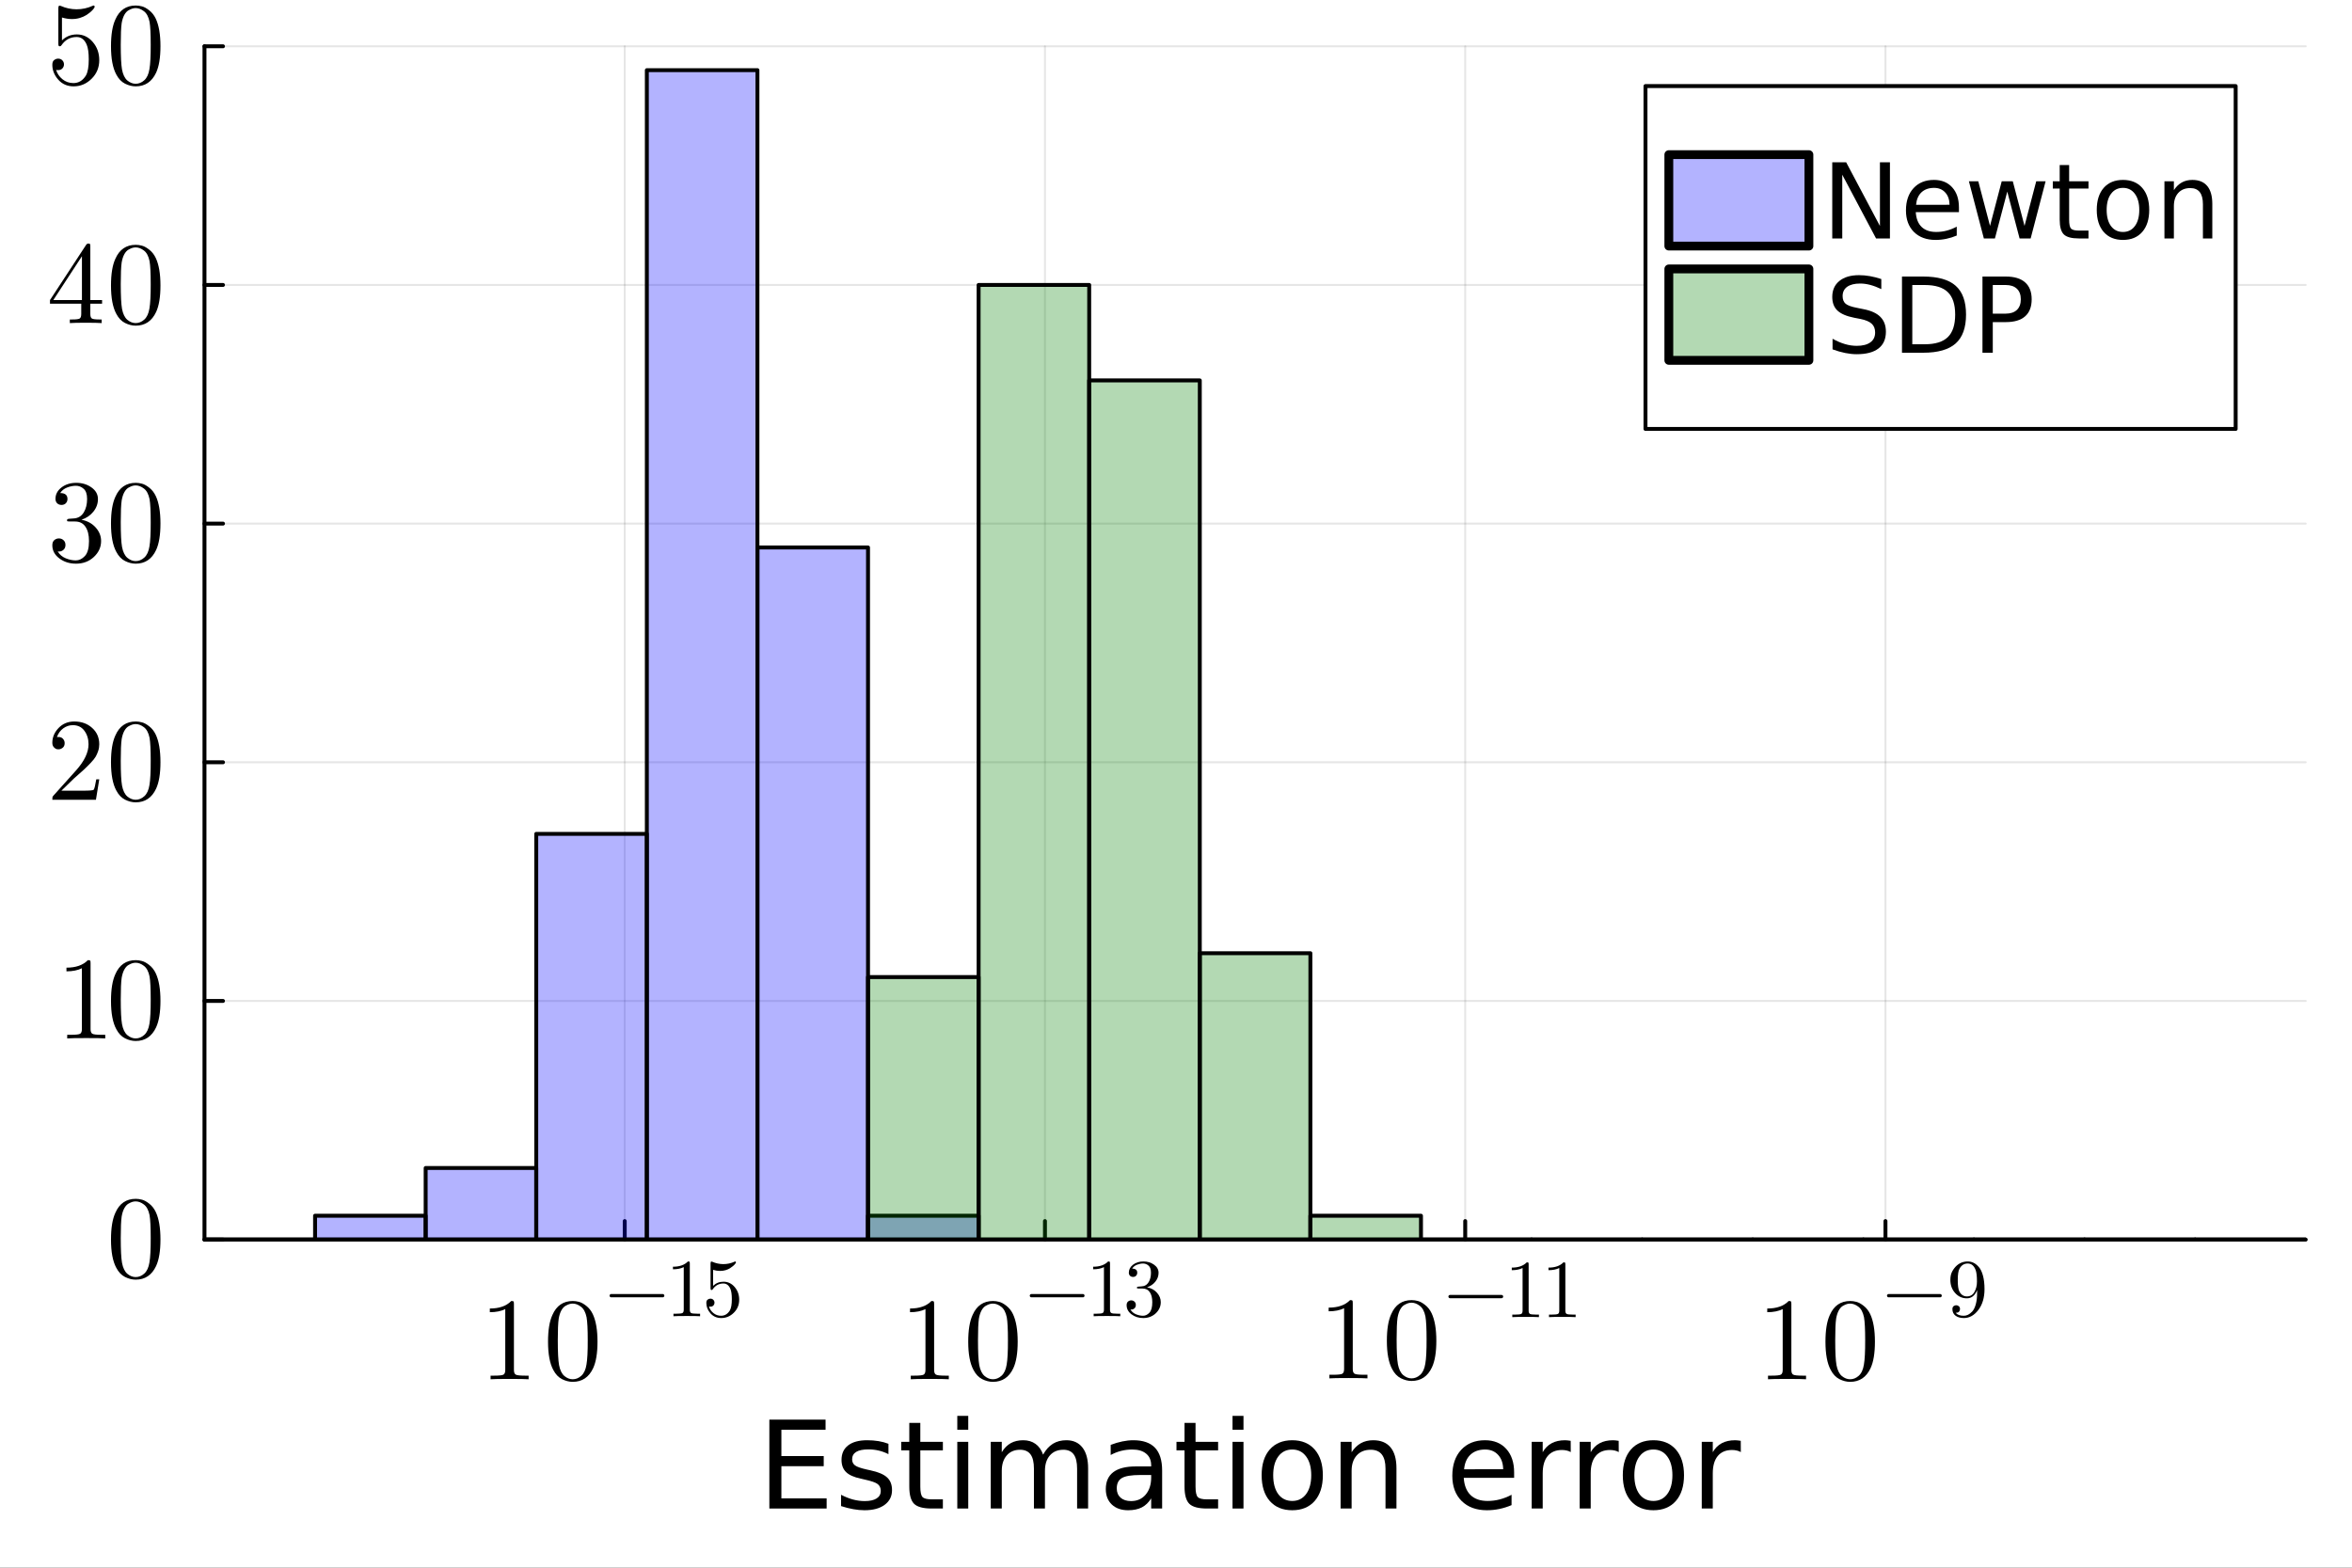 <?xml version="1.0" encoding="utf-8"?>
<svg xmlns="http://www.w3.org/2000/svg" xmlns:xlink="http://www.w3.org/1999/xlink" width="600" height="400" viewBox="0 0 2400 1600">
<rect x="0" y="0" width="2400" height="1600" fill="#333333" stroke="none"/>
<defs>
  <clipPath id="clip710">
    <rect x="0" y="0" width="2400" height="1600"/>
  </clipPath>
</defs>
<path clip-path="url(#clip710)" d="M0 1600 L2400 1600 L2400 0 L0 0  Z" fill="#ffffff" fill-rule="evenodd" fill-opacity="1"/>
<defs>
  <clipPath id="clip711">
    <rect x="480" y="0" width="1681" height="1600"/>
  </clipPath>
</defs>
<path clip-path="url(#clip710)" d="M208.653 1265.15 L2352.76 1265.15 L2352.76 47.244 L208.653 47.244  Z" fill="#ffffff" fill-rule="evenodd" fill-opacity="1"/>
<defs>
  <clipPath id="clip712">
    <rect x="208" y="47" width="2145" height="1219"/>
  </clipPath>
</defs>
<polyline clip-path="url(#clip712)" style="stroke:#000000; stroke-linecap:round; stroke-linejoin:round; stroke-width:2; stroke-opacity:0.1; fill:none" points="637.474,1265.15 637.474,47.244 "/>
<polyline clip-path="url(#clip712)" style="stroke:#000000; stroke-linecap:round; stroke-linejoin:round; stroke-width:2; stroke-opacity:0.1; fill:none" points="1066.29,1265.15 1066.29,47.244 "/>
<polyline clip-path="url(#clip712)" style="stroke:#000000; stroke-linecap:round; stroke-linejoin:round; stroke-width:2; stroke-opacity:0.1; fill:none" points="1495.11,1265.15 1495.11,47.244 "/>
<polyline clip-path="url(#clip712)" style="stroke:#000000; stroke-linecap:round; stroke-linejoin:round; stroke-width:2; stroke-opacity:0.1; fill:none" points="1923.94,1265.15 1923.94,47.244 "/>
<polyline clip-path="url(#clip712)" style="stroke:#000000; stroke-linecap:round; stroke-linejoin:round; stroke-width:2; stroke-opacity:0.1; fill:none" points="208.653,1265.15 2352.76,1265.15 "/>
<polyline clip-path="url(#clip712)" style="stroke:#000000; stroke-linecap:round; stroke-linejoin:round; stroke-width:2; stroke-opacity:0.1; fill:none" points="208.653,1021.57 2352.76,1021.57 "/>
<polyline clip-path="url(#clip712)" style="stroke:#000000; stroke-linecap:round; stroke-linejoin:round; stroke-width:2; stroke-opacity:0.1; fill:none" points="208.653,777.986 2352.76,777.986 "/>
<polyline clip-path="url(#clip712)" style="stroke:#000000; stroke-linecap:round; stroke-linejoin:round; stroke-width:2; stroke-opacity:0.1; fill:none" points="208.653,534.406 2352.76,534.406 "/>
<polyline clip-path="url(#clip712)" style="stroke:#000000; stroke-linecap:round; stroke-linejoin:round; stroke-width:2; stroke-opacity:0.1; fill:none" points="208.653,290.825 2352.76,290.825 "/>
<polyline clip-path="url(#clip712)" style="stroke:#000000; stroke-linecap:round; stroke-linejoin:round; stroke-width:2; stroke-opacity:0.1; fill:none" points="208.653,47.244 2352.76,47.244 "/>
<polyline clip-path="url(#clip710)" style="stroke:#000000; stroke-linecap:round; stroke-linejoin:round; stroke-width:4; stroke-opacity:1; fill:none" points="208.653,1265.15 2352.76,1265.15 "/>
<polyline clip-path="url(#clip710)" style="stroke:#000000; stroke-linecap:round; stroke-linejoin:round; stroke-width:4; stroke-opacity:1; fill:none" points="637.474,1265.15 637.474,1246.25 "/>
<polyline clip-path="url(#clip710)" style="stroke:#000000; stroke-linecap:round; stroke-linejoin:round; stroke-width:4; stroke-opacity:1; fill:none" points="1066.29,1265.15 1066.29,1246.25 "/>
<polyline clip-path="url(#clip710)" style="stroke:#000000; stroke-linecap:round; stroke-linejoin:round; stroke-width:4; stroke-opacity:1; fill:none" points="1495.11,1265.15 1495.11,1246.25 "/>
<polyline clip-path="url(#clip710)" style="stroke:#000000; stroke-linecap:round; stroke-linejoin:round; stroke-width:4; stroke-opacity:1; fill:none" points="1923.94,1265.15 1923.94,1246.25 "/>
<path clip-path="url(#clip710)" d="M499.826 1339.24 L499.826 1335.49 Q514.231 1335.49 521.667 1327.82 Q523.717 1327.82 524.068 1328.29 Q524.42 1328.76 524.42 1330.93 L524.42 1398.21 Q524.42 1401.78 526.176 1402.89 Q527.933 1404 535.604 1404 L539.41 1404 L539.41 1407.69 Q535.194 1407.34 519.969 1407.34 Q504.745 1407.34 500.587 1407.69 L500.587 1404 L504.393 1404 Q511.947 1404 513.762 1402.95 Q515.578 1401.84 515.578 1398.21 L515.578 1336.08 Q509.312 1339.24 499.826 1339.24 Z" fill="#000000" fill-rule="nonzero" fill-opacity="1" /><path clip-path="url(#clip710)" d="M559.217 1369.34 Q559.217 1351.71 563.667 1342.11 Q569.874 1327.82 584.513 1327.82 Q587.616 1327.82 590.837 1328.7 Q594.116 1329.52 598.215 1332.74 Q602.373 1335.96 604.89 1341.23 Q609.692 1351.42 609.692 1369.34 Q609.692 1386.85 605.242 1396.39 Q598.742 1410.33 584.396 1410.33 Q579.009 1410.33 573.504 1407.58 Q568.059 1404.82 564.604 1398.21 Q559.217 1388.31 559.217 1369.34 M569.171 1367.87 Q569.171 1385.97 570.459 1393.17 Q571.923 1400.96 575.905 1404.36 Q579.946 1407.69 584.396 1407.69 Q589.197 1407.69 593.179 1404.12 Q597.22 1400.49 598.449 1392.7 Q599.796 1385.03 599.737 1367.87 Q599.737 1351.19 598.566 1344.51 Q596.985 1336.72 592.769 1333.62 Q588.612 1330.46 584.396 1330.46 Q582.815 1330.46 581.117 1330.93 Q579.477 1331.39 577.076 1332.74 Q574.675 1334.09 572.802 1337.43 Q570.986 1340.76 570.108 1345.8 Q569.171 1352.3 569.171 1367.87 Z" fill="#000000" fill-rule="nonzero" fill-opacity="1" /><path clip-path="url(#clip710)" d="M677.419 1321.19 Q677.91 1321.69 677.91 1322.38 Q677.91 1323.08 677.419 1323.57 Q676.927 1324.06 676.23 1324.06 L623.682 1324.06 Q622.985 1324.06 622.493 1323.57 Q622.001 1323.08 622.001 1322.38 Q622.001 1321.69 622.493 1321.19 Q622.985 1320.7 623.682 1320.7 L676.23 1320.7 Q676.927 1320.7 677.419 1321.19 Z" fill="#000000" fill-rule="nonzero" fill-opacity="1" /><path clip-path="url(#clip710)" d="M686.675 1295.45 L686.675 1292.83 Q696.759 1292.83 701.964 1287.46 Q703.399 1287.46 703.645 1287.79 Q703.891 1288.12 703.891 1289.63 L703.891 1336.73 Q703.891 1339.23 705.121 1340.01 Q706.35 1340.79 711.72 1340.79 L714.384 1340.79 L714.384 1343.37 Q711.433 1343.12 700.776 1343.12 Q690.118 1343.12 687.208 1343.37 L687.208 1340.79 L689.873 1340.79 Q695.16 1340.79 696.431 1340.05 Q697.701 1339.27 697.701 1336.73 L697.701 1293.24 Q693.316 1295.45 686.675 1295.45 Z" fill="#000000" fill-rule="nonzero" fill-opacity="1" /><path clip-path="url(#clip710)" d="M720.748 1329.84 Q720.748 1327.34 722.101 1326.4 Q723.454 1325.42 724.888 1325.42 Q726.815 1325.42 727.921 1326.65 Q729.069 1327.83 729.069 1329.52 Q729.069 1331.2 727.921 1332.43 Q726.815 1333.61 724.888 1333.61 Q723.945 1333.61 723.454 1333.45 Q724.56 1337.3 727.921 1340.09 Q731.324 1342.88 735.791 1342.88 Q741.407 1342.88 744.768 1337.43 Q746.776 1333.9 746.776 1325.91 Q746.776 1318.86 745.26 1315.33 Q742.923 1309.96 738.128 1309.96 Q731.324 1309.96 727.307 1315.83 Q726.815 1316.56 726.241 1316.6 Q725.421 1316.6 725.216 1316.15 Q725.052 1315.66 725.052 1314.39 L725.052 1289.55 Q725.052 1287.54 725.872 1287.54 Q726.2 1287.54 726.897 1287.79 Q732.184 1290.12 738.046 1290.17 Q744.071 1290.17 749.482 1287.71 Q749.892 1287.46 750.138 1287.46 Q750.957 1287.46 750.998 1288.4 Q750.998 1288.73 750.302 1289.71 Q749.646 1290.66 748.211 1291.93 Q746.776 1293.16 744.932 1294.35 Q743.087 1295.54 740.382 1296.36 Q737.718 1297.13 734.767 1297.13 Q731.242 1297.13 727.634 1296.03 L727.634 1312.38 Q731.979 1308.12 738.292 1308.12 Q745.014 1308.12 749.646 1313.53 Q754.278 1318.94 754.278 1326.48 Q754.278 1334.39 748.785 1339.8 Q743.333 1345.21 735.955 1345.21 Q729.233 1345.21 724.97 1340.42 Q720.748 1335.62 720.748 1329.84 Z" fill="#000000" fill-rule="nonzero" fill-opacity="1" /><path clip-path="url(#clip710)" d="M928.596 1339.24 L928.596 1335.49 Q943.001 1335.49 950.437 1327.82 Q952.487 1327.82 952.838 1328.29 Q953.189 1328.76 953.189 1330.93 L953.189 1398.21 Q953.189 1401.78 954.946 1402.89 Q956.703 1404 964.374 1404 L968.18 1404 L968.18 1407.69 Q963.964 1407.34 948.739 1407.34 Q933.515 1407.34 929.357 1407.69 L929.357 1404 L933.163 1404 Q940.717 1404 942.532 1402.95 Q944.347 1401.84 944.347 1398.21 L944.347 1336.08 Q938.082 1339.24 928.596 1339.24 Z" fill="#000000" fill-rule="nonzero" fill-opacity="1" /><path clip-path="url(#clip710)" d="M987.986 1369.34 Q987.986 1351.71 992.437 1342.11 Q998.644 1327.82 1013.28 1327.82 Q1016.39 1327.82 1019.61 1328.7 Q1022.89 1329.52 1026.98 1332.74 Q1031.14 1335.96 1033.66 1341.23 Q1038.46 1351.42 1038.46 1369.34 Q1038.46 1386.85 1034.01 1396.39 Q1027.51 1410.33 1013.17 1410.33 Q1007.78 1410.33 1002.27 1407.58 Q996.828 1404.82 993.374 1398.21 Q987.986 1388.31 987.986 1369.34 M997.941 1367.87 Q997.941 1385.97 999.229 1393.17 Q1000.69 1400.96 1004.67 1404.36 Q1008.72 1407.69 1013.17 1407.69 Q1017.97 1407.69 1021.95 1404.12 Q1025.99 1400.49 1027.22 1392.7 Q1028.57 1385.03 1028.51 1367.87 Q1028.51 1351.19 1027.34 1344.51 Q1025.76 1336.72 1021.54 1333.62 Q1017.38 1330.46 1013.17 1330.46 Q1011.58 1330.46 1009.89 1330.93 Q1008.25 1331.39 1005.85 1332.74 Q1003.45 1334.09 1001.57 1337.43 Q999.756 1340.76 998.878 1345.8 Q997.941 1352.3 997.941 1367.87 Z" fill="#000000" fill-rule="nonzero" fill-opacity="1" /><path clip-path="url(#clip710)" d="M1106.19 1321.19 Q1106.68 1321.69 1106.68 1322.38 Q1106.68 1323.08 1106.19 1323.57 Q1105.7 1324.06 1105 1324.06 L1052.45 1324.06 Q1051.75 1324.06 1051.26 1323.57 Q1050.77 1323.08 1050.77 1322.38 Q1050.77 1321.69 1051.26 1321.19 Q1051.75 1320.7 1052.45 1320.7 L1105 1320.7 Q1105.7 1320.7 1106.19 1321.19 Z" fill="#000000" fill-rule="nonzero" fill-opacity="1" /><path clip-path="url(#clip710)" d="M1115.45 1295.45 L1115.45 1292.83 Q1125.53 1292.83 1130.73 1287.46 Q1132.17 1287.46 1132.41 1287.79 Q1132.66 1288.12 1132.66 1289.63 L1132.66 1336.73 Q1132.66 1339.23 1133.89 1340.01 Q1135.12 1340.79 1140.49 1340.79 L1143.15 1340.79 L1143.15 1343.37 Q1140.2 1343.12 1129.55 1343.12 Q1118.89 1343.12 1115.98 1343.37 L1115.98 1340.79 L1118.64 1340.79 Q1123.93 1340.79 1125.2 1340.05 Q1126.47 1339.27 1126.47 1336.73 L1126.47 1293.24 Q1122.09 1295.45 1115.45 1295.45 Z" fill="#000000" fill-rule="nonzero" fill-opacity="1" /><path clip-path="url(#clip710)" d="M1149.62 1332.06 Q1149.62 1329.56 1151.05 1328.37 Q1152.49 1327.18 1154.33 1327.18 Q1156.26 1327.18 1157.61 1328.45 Q1159.01 1329.68 1159.01 1331.85 Q1159.01 1334.19 1157.37 1335.5 Q1155.77 1336.81 1153.47 1336.48 Q1155.48 1339.84 1159.17 1341.36 Q1162.9 1342.88 1166.34 1342.88 Q1169.95 1342.88 1172.86 1339.76 Q1175.81 1336.65 1175.81 1329.02 Q1175.81 1322.55 1173.27 1318.82 Q1170.77 1315.09 1165.81 1315.09 L1162.12 1315.09 Q1160.85 1315.09 1160.48 1314.96 Q1160.11 1314.84 1160.11 1314.14 Q1160.11 1313.32 1161.38 1313.16 Q1162.65 1313.16 1164.66 1312.91 Q1169.54 1312.75 1172.12 1308.53 Q1174.46 1304.59 1174.46 1298.98 Q1174.46 1293.85 1172 1291.72 Q1169.58 1289.55 1166.43 1289.55 Q1163.47 1289.55 1160.24 1290.78 Q1157 1292.01 1155.24 1294.76 Q1160.44 1294.76 1160.44 1298.98 Q1160.44 1300.82 1159.25 1302.05 Q1158.1 1303.24 1156.18 1303.24 Q1154.33 1303.24 1153.1 1302.09 Q1151.87 1300.9 1151.87 1298.9 Q1151.87 1294.1 1156.14 1290.78 Q1160.44 1287.46 1166.75 1287.46 Q1172.98 1287.46 1177.57 1290.74 Q1182.21 1294.02 1182.21 1299.06 Q1182.21 1304.02 1178.93 1308.08 Q1175.65 1312.14 1170.44 1313.82 Q1176.84 1315.09 1180.65 1319.43 Q1184.46 1323.74 1184.46 1329.02 Q1184.46 1335.58 1179.3 1340.42 Q1174.13 1345.21 1166.59 1345.21 Q1159.62 1345.21 1154.62 1341.44 Q1149.62 1337.67 1149.62 1332.06 Z" fill="#000000" fill-rule="nonzero" fill-opacity="1" /><path clip-path="url(#clip710)" d="M1355.78 1338.33 L1355.78 1334.58 Q1370.18 1334.58 1377.62 1326.91 Q1379.67 1326.91 1380.02 1327.38 Q1380.37 1327.85 1380.37 1330.01 L1380.37 1397.29 Q1380.37 1400.87 1382.13 1401.98 Q1383.89 1403.09 1391.56 1403.09 L1395.36 1403.09 L1395.36 1406.78 Q1391.15 1406.43 1375.92 1406.43 Q1360.7 1406.43 1356.54 1406.78 L1356.54 1403.09 L1360.35 1403.09 Q1367.9 1403.09 1369.72 1402.04 Q1371.53 1400.92 1371.53 1397.29 L1371.53 1335.17 Q1365.27 1338.33 1355.78 1338.33 Z" fill="#000000" fill-rule="nonzero" fill-opacity="1" /><path clip-path="url(#clip710)" d="M1415.17 1368.43 Q1415.17 1350.8 1419.62 1341.2 Q1425.83 1326.91 1440.47 1326.91 Q1443.57 1326.91 1446.79 1327.79 Q1450.07 1328.61 1454.17 1331.83 Q1458.33 1335.05 1460.84 1340.32 Q1465.65 1350.51 1465.65 1368.43 Q1465.65 1385.93 1461.2 1395.48 Q1454.7 1409.41 1440.35 1409.41 Q1434.96 1409.41 1429.46 1406.66 Q1424.01 1403.91 1420.56 1397.29 Q1415.17 1387.4 1415.17 1368.43 M1425.13 1366.96 Q1425.13 1385.06 1426.41 1392.26 Q1427.88 1400.05 1431.86 1403.44 Q1435.9 1406.78 1440.35 1406.78 Q1445.15 1406.78 1449.13 1403.21 Q1453.17 1399.58 1454.4 1391.79 Q1455.75 1384.12 1455.69 1366.96 Q1455.69 1350.27 1454.52 1343.6 Q1452.94 1335.81 1448.72 1332.71 Q1444.57 1329.54 1440.35 1329.54 Q1438.77 1329.54 1437.07 1330.01 Q1435.43 1330.48 1433.03 1331.83 Q1430.63 1333.17 1428.76 1336.51 Q1426.94 1339.85 1426.06 1344.89 Q1425.13 1351.39 1425.13 1366.96 Z" fill="#000000" fill-rule="nonzero" fill-opacity="1" /><path clip-path="url(#clip710)" d="M1533.37 1322.11 Q1533.86 1322.6 1533.86 1323.3 Q1533.86 1323.99 1533.37 1324.49 Q1532.88 1324.98 1532.18 1324.98 L1479.64 1324.98 Q1478.94 1324.98 1478.45 1324.49 Q1477.96 1323.99 1477.96 1323.3 Q1477.96 1322.6 1478.45 1322.11 Q1478.94 1321.62 1479.64 1321.62 L1532.18 1321.62 Q1532.88 1321.62 1533.37 1322.11 Z" fill="#000000" fill-rule="nonzero" fill-opacity="1" /><path clip-path="url(#clip710)" d="M1542.63 1296.37 L1542.63 1293.74 Q1552.71 1293.74 1557.92 1288.37 Q1559.35 1288.37 1559.6 1288.7 Q1559.84 1289.03 1559.84 1290.55 L1559.84 1337.64 Q1559.84 1340.14 1561.07 1340.92 Q1562.3 1341.7 1567.67 1341.7 L1570.34 1341.7 L1570.34 1344.28 Q1567.39 1344.04 1556.73 1344.04 Q1546.07 1344.04 1543.16 1344.28 L1543.16 1341.7 L1545.83 1341.7 Q1551.11 1341.7 1552.38 1340.96 Q1553.66 1340.18 1553.66 1337.64 L1553.66 1294.15 Q1549.27 1296.37 1542.63 1296.37 Z" fill="#000000" fill-rule="nonzero" fill-opacity="1" /><path clip-path="url(#clip710)" d="M1580.08 1296.37 L1580.08 1293.74 Q1590.16 1293.74 1595.37 1288.37 Q1596.8 1288.37 1597.05 1288.7 Q1597.29 1289.03 1597.29 1290.55 L1597.29 1337.64 Q1597.29 1340.14 1598.52 1340.92 Q1599.75 1341.7 1605.12 1341.7 L1607.79 1341.7 L1607.79 1344.28 Q1604.83 1344.04 1594.18 1344.04 Q1583.52 1344.04 1580.61 1344.28 L1580.61 1341.7 L1583.27 1341.7 Q1588.56 1341.7 1589.83 1340.96 Q1591.1 1340.18 1591.1 1337.64 L1591.1 1294.15 Q1586.72 1296.37 1580.08 1296.37 Z" fill="#000000" fill-rule="nonzero" fill-opacity="1" /><path clip-path="url(#clip710)" d="M1803.32 1339.24 L1803.32 1335.49 Q1817.73 1335.49 1825.17 1327.82 Q1827.21 1327.82 1827.57 1328.29 Q1827.92 1328.76 1827.92 1330.93 L1827.92 1398.21 Q1827.92 1401.78 1829.67 1402.89 Q1831.43 1404 1839.1 1404 L1842.91 1404 L1842.91 1407.69 Q1838.69 1407.34 1823.47 1407.34 Q1808.24 1407.34 1804.09 1407.69 L1804.09 1404 L1807.89 1404 Q1815.45 1404 1817.26 1402.95 Q1819.08 1401.84 1819.08 1398.21 L1819.08 1336.08 Q1812.81 1339.24 1803.32 1339.24 Z" fill="#000000" fill-rule="nonzero" fill-opacity="1" /><path clip-path="url(#clip710)" d="M1862.71 1369.34 Q1862.71 1351.71 1867.16 1342.11 Q1873.37 1327.82 1888.01 1327.82 Q1891.11 1327.82 1894.33 1328.7 Q1897.61 1329.52 1901.71 1332.74 Q1905.87 1335.96 1908.39 1341.23 Q1913.19 1351.42 1913.19 1369.34 Q1913.19 1386.85 1908.74 1396.39 Q1902.24 1410.33 1887.89 1410.33 Q1882.51 1410.33 1877 1407.58 Q1871.56 1404.82 1868.1 1398.21 Q1862.71 1388.31 1862.71 1369.34 M1872.67 1367.87 Q1872.67 1385.97 1873.96 1393.17 Q1875.42 1400.96 1879.4 1404.36 Q1883.44 1407.69 1887.89 1407.69 Q1892.7 1407.69 1896.68 1404.12 Q1900.72 1400.49 1901.95 1392.7 Q1903.29 1385.03 1903.24 1367.87 Q1903.24 1351.19 1902.06 1344.51 Q1900.48 1336.72 1896.27 1333.62 Q1892.11 1330.46 1887.89 1330.46 Q1886.31 1330.46 1884.61 1330.93 Q1882.98 1331.39 1880.57 1332.74 Q1878.17 1334.09 1876.3 1337.43 Q1874.48 1340.76 1873.61 1345.8 Q1872.67 1352.3 1872.67 1367.87 Z" fill="#000000" fill-rule="nonzero" fill-opacity="1" /><path clip-path="url(#clip710)" d="M1980.92 1321.19 Q1981.41 1321.69 1981.41 1322.38 Q1981.41 1323.08 1980.92 1323.57 Q1980.42 1324.06 1979.73 1324.06 L1927.18 1324.06 Q1926.48 1324.06 1925.99 1323.57 Q1925.5 1323.08 1925.5 1322.38 Q1925.5 1321.69 1925.99 1321.19 Q1926.48 1320.7 1927.18 1320.7 L1979.73 1320.7 Q1980.42 1320.7 1980.92 1321.19 Z" fill="#000000" fill-rule="nonzero" fill-opacity="1" /><path clip-path="url(#clip710)" d="M1990.17 1306.36 Q1990.17 1301.89 1991.48 1298.86 Q1992.8 1295.78 1995.54 1292.75 Q2000.58 1287.46 2007.88 1287.46 Q2011 1287.46 2013.74 1288.77 Q2016.53 1290.08 2019.15 1293.08 Q2021.82 1296.03 2023.42 1301.89 Q2025.01 1307.71 2025.01 1315.74 Q2025.01 1328.74 2018.7 1336.98 Q2012.43 1345.21 2003.95 1345.21 Q1998.58 1345.21 1995.42 1342.8 Q1992.26 1340.34 1992.26 1336.16 Q1992.26 1333.98 1993.49 1333.08 Q1994.72 1332.14 1996.12 1332.14 Q1997.63 1332.14 1998.82 1333.16 Q2000.01 1334.15 2000.01 1335.99 Q2000.01 1337.51 1999.03 1338.7 Q1998.08 1339.84 1995.62 1339.84 Q1998.04 1342.88 2003.86 1342.88 Q2005.95 1342.88 2008.04 1341.94 Q2010.14 1340.95 2012.39 1338.62 Q2014.68 1336.24 2016.08 1331.28 Q2017.47 1326.32 2017.47 1319.35 L2017.47 1316.69 Q2014.11 1325.09 2006.98 1325.09 Q1999.93 1325.09 1995.05 1319.68 Q1990.17 1314.27 1990.17 1306.36 M1997.72 1306.44 Q1997.72 1314.76 1999.23 1317.83 Q2001.81 1323.12 2007.06 1323.12 Q2012.18 1323.12 2014.73 1318.57 Q2017.31 1313.98 2017.31 1308.04 Q2017.31 1299.8 2015.96 1296.19 Q2013.46 1289.55 2007.88 1289.55 Q2002.35 1289.55 1999.48 1294.84 Q1997.72 1297.95 1997.72 1306.44 Z" fill="#000000" fill-rule="nonzero" fill-opacity="1" /><path clip-path="url(#clip710)" d="M785.056 1448.89 L842.417 1448.89 L842.417 1459.22 L797.33 1459.22 L797.33 1486.08 L840.533 1486.08 L840.533 1496.41 L797.33 1496.41 L797.33 1529.28 L843.511 1529.28 L843.511 1539.61 L785.056 1539.61 L785.056 1448.89 Z" fill="#000000" fill-rule="nonzero" fill-opacity="1" /><path clip-path="url(#clip710)" d="M906.583 1473.56 L906.583 1484.13 Q901.844 1481.7 896.74 1480.49 Q891.636 1479.27 886.167 1479.27 Q877.842 1479.27 873.65 1481.83 Q869.518 1484.38 869.518 1489.48 Q869.518 1493.37 872.495 1495.62 Q875.472 1497.81 884.465 1499.81 L888.294 1500.66 Q900.203 1503.21 905.186 1507.89 Q910.229 1512.51 910.229 1520.84 Q910.229 1530.31 902.695 1535.84 Q895.221 1541.37 882.096 1541.37 Q876.627 1541.37 870.672 1540.28 Q864.778 1539.25 858.216 1537.12 L858.216 1525.58 Q864.413 1528.8 870.429 1530.44 Q876.445 1532.02 882.339 1532.02 Q890.238 1532.02 894.491 1529.34 Q898.745 1526.61 898.745 1521.69 Q898.745 1517.13 895.646 1514.7 Q892.608 1512.27 882.217 1510.02 L878.328 1509.11 Q867.938 1506.92 863.32 1502.42 Q858.702 1497.87 858.702 1489.97 Q858.702 1480.37 865.507 1475.14 Q872.313 1469.92 884.83 1469.92 Q891.028 1469.92 896.497 1470.83 Q901.965 1471.74 906.583 1473.56 Z" fill="#000000" fill-rule="nonzero" fill-opacity="1" /><path clip-path="url(#clip710)" d="M939.092 1452.23 L939.092 1471.56 L962.121 1471.56 L962.121 1480.25 L939.092 1480.25 L939.092 1517.19 Q939.092 1525.51 941.34 1527.88 Q943.649 1530.25 950.637 1530.25 L962.121 1530.25 L962.121 1539.61 L950.637 1539.61 Q937.694 1539.61 932.772 1534.81 Q927.851 1529.95 927.851 1517.19 L927.851 1480.25 L919.648 1480.25 L919.648 1471.56 L927.851 1471.56 L927.851 1452.23 L939.092 1452.23 Z" fill="#000000" fill-rule="nonzero" fill-opacity="1" /><path clip-path="url(#clip710)" d="M976.826 1471.56 L988.007 1471.56 L988.007 1539.61 L976.826 1539.61 L976.826 1471.56 M976.826 1445.06 L988.007 1445.06 L988.007 1459.22 L976.826 1459.22 L976.826 1445.06 Z" fill="#000000" fill-rule="nonzero" fill-opacity="1" /><path clip-path="url(#clip710)" d="M1064.39 1484.62 Q1068.58 1477.09 1074.41 1473.5 Q1080.25 1469.92 1088.14 1469.92 Q1098.78 1469.92 1104.55 1477.39 Q1110.32 1484.8 1110.32 1498.54 L1110.32 1539.61 L1099.08 1539.61 L1099.08 1498.9 Q1099.08 1489.12 1095.62 1484.38 Q1092.16 1479.64 1085.05 1479.64 Q1076.36 1479.64 1071.31 1485.41 Q1066.27 1491.18 1066.27 1501.15 L1066.27 1539.61 L1055.03 1539.61 L1055.03 1498.9 Q1055.03 1489.06 1051.57 1484.38 Q1048.1 1479.64 1040.87 1479.64 Q1032.3 1479.64 1027.26 1485.47 Q1022.22 1491.24 1022.22 1501.15 L1022.22 1539.61 L1010.98 1539.61 L1010.98 1471.56 L1022.22 1471.56 L1022.22 1482.13 Q1026.04 1475.87 1031.39 1472.89 Q1036.74 1469.92 1044.09 1469.92 Q1051.5 1469.92 1056.67 1473.68 Q1061.9 1477.45 1064.39 1484.62 Z" fill="#000000" fill-rule="nonzero" fill-opacity="1" /><path clip-path="url(#clip710)" d="M1163.55 1505.4 Q1150 1505.4 1144.78 1508.5 Q1139.55 1511.6 1139.55 1519.07 Q1139.55 1525.03 1143.44 1528.55 Q1147.39 1532.02 1154.13 1532.02 Q1163.43 1532.02 1169.02 1525.45 Q1174.67 1518.83 1174.67 1507.89 L1174.67 1505.4 L1163.55 1505.4 M1185.85 1500.78 L1185.85 1539.61 L1174.67 1539.61 L1174.67 1529.28 Q1170.84 1535.48 1165.13 1538.46 Q1159.42 1541.37 1151.16 1541.37 Q1140.71 1541.37 1134.51 1535.54 Q1128.37 1529.65 1128.37 1519.8 Q1128.37 1508.32 1136.03 1502.49 Q1143.74 1496.65 1159 1496.65 L1174.67 1496.65 L1174.67 1495.56 Q1174.67 1487.84 1169.57 1483.65 Q1164.52 1479.4 1155.35 1479.4 Q1149.52 1479.4 1143.99 1480.79 Q1138.46 1482.19 1133.35 1484.99 L1133.35 1474.66 Q1139.49 1472.29 1145.26 1471.13 Q1151.04 1469.92 1156.5 1469.92 Q1171.27 1469.92 1178.56 1477.57 Q1185.85 1485.23 1185.85 1500.78 Z" fill="#000000" fill-rule="nonzero" fill-opacity="1" /><path clip-path="url(#clip710)" d="M1219.94 1452.23 L1219.94 1471.56 L1242.97 1471.56 L1242.97 1480.25 L1219.94 1480.25 L1219.94 1517.19 Q1219.94 1525.51 1222.19 1527.88 Q1224.5 1530.25 1231.49 1530.25 L1242.97 1530.25 L1242.97 1539.61 L1231.49 1539.61 Q1218.54 1539.61 1213.62 1534.81 Q1208.7 1529.95 1208.7 1517.19 L1208.7 1480.25 L1200.5 1480.25 L1200.5 1471.56 L1208.7 1471.56 L1208.7 1452.23 L1219.94 1452.23 Z" fill="#000000" fill-rule="nonzero" fill-opacity="1" /><path clip-path="url(#clip710)" d="M1257.68 1471.56 L1268.86 1471.56 L1268.86 1539.61 L1257.68 1539.61 L1257.68 1471.56 M1257.68 1445.06 L1268.86 1445.06 L1268.86 1459.22 L1257.68 1459.22 L1257.68 1445.06 Z" fill="#000000" fill-rule="nonzero" fill-opacity="1" /><path clip-path="url(#clip710)" d="M1318.62 1479.4 Q1309.63 1479.4 1304.4 1486.44 Q1299.18 1493.43 1299.18 1505.64 Q1299.18 1517.86 1304.34 1524.91 Q1309.57 1531.89 1318.62 1531.89 Q1327.55 1531.89 1332.78 1524.85 Q1338 1517.8 1338 1505.64 Q1338 1493.55 1332.78 1486.5 Q1327.55 1479.4 1318.62 1479.4 M1318.62 1469.92 Q1333.2 1469.92 1341.53 1479.4 Q1349.85 1488.87 1349.85 1505.64 Q1349.85 1522.35 1341.53 1531.89 Q1333.2 1541.37 1318.62 1541.37 Q1303.98 1541.37 1295.65 1531.89 Q1287.39 1522.35 1287.39 1505.64 Q1287.39 1488.87 1295.65 1479.4 Q1303.98 1469.92 1318.62 1469.92 Z" fill="#000000" fill-rule="nonzero" fill-opacity="1" /><path clip-path="url(#clip710)" d="M1424.96 1498.54 L1424.96 1539.61 L1413.78 1539.61 L1413.78 1498.9 Q1413.78 1489.24 1410.01 1484.44 Q1406.24 1479.64 1398.71 1479.64 Q1389.65 1479.64 1384.43 1485.41 Q1379.2 1491.18 1379.2 1501.15 L1379.2 1539.61 L1367.96 1539.61 L1367.96 1471.56 L1379.2 1471.56 L1379.2 1482.13 Q1383.21 1475.99 1388.62 1472.95 Q1394.09 1469.92 1401.2 1469.92 Q1412.93 1469.92 1418.94 1477.21 Q1424.96 1484.44 1424.96 1498.54 Z" fill="#000000" fill-rule="nonzero" fill-opacity="1" /><path clip-path="url(#clip710)" d="M1545.03 1502.79 L1545.03 1508.26 L1493.62 1508.26 Q1494.35 1519.8 1500.55 1525.88 Q1506.81 1531.89 1517.93 1531.89 Q1524.37 1531.89 1530.38 1530.31 Q1536.46 1528.74 1542.41 1525.58 L1542.41 1536.15 Q1536.4 1538.7 1530.08 1540.04 Q1523.76 1541.37 1517.26 1541.37 Q1500.97 1541.37 1491.43 1531.89 Q1481.95 1522.42 1481.95 1506.25 Q1481.95 1489.54 1490.95 1479.76 Q1500 1469.92 1515.31 1469.92 Q1529.05 1469.92 1537.01 1478.79 Q1545.03 1487.6 1545.03 1502.79 M1533.85 1499.51 Q1533.72 1490.33 1528.68 1484.86 Q1523.7 1479.4 1515.43 1479.4 Q1506.08 1479.4 1500.43 1484.68 Q1494.84 1489.97 1493.98 1499.57 L1533.85 1499.51 Z" fill="#000000" fill-rule="nonzero" fill-opacity="1" /><path clip-path="url(#clip710)" d="M1602.81 1482.01 Q1600.93 1480.91 1598.68 1480.43 Q1596.49 1479.88 1593.82 1479.88 Q1584.34 1479.88 1579.24 1486.08 Q1574.19 1492.22 1574.19 1503.76 L1574.19 1539.61 L1562.95 1539.61 L1562.95 1471.56 L1574.19 1471.56 L1574.19 1482.13 Q1577.72 1475.93 1583.37 1472.95 Q1589.02 1469.92 1597.1 1469.92 Q1598.26 1469.92 1599.65 1470.1 Q1601.05 1470.22 1602.75 1470.52 L1602.81 1482.01 Z" fill="#000000" fill-rule="nonzero" fill-opacity="1" /><path clip-path="url(#clip710)" d="M1651.79 1482.01 Q1649.9 1480.91 1647.66 1480.43 Q1645.47 1479.88 1642.79 1479.88 Q1633.32 1479.88 1628.21 1486.08 Q1623.17 1492.22 1623.17 1503.76 L1623.17 1539.61 L1611.93 1539.61 L1611.93 1471.56 L1623.17 1471.56 L1623.17 1482.13 Q1626.69 1475.93 1632.34 1472.95 Q1637.99 1469.92 1646.08 1469.92 Q1647.23 1469.92 1648.63 1470.1 Q1650.03 1470.22 1651.73 1470.52 L1651.79 1482.01 Z" fill="#000000" fill-rule="nonzero" fill-opacity="1" /><path clip-path="url(#clip710)" d="M1687.15 1479.4 Q1678.16 1479.4 1672.93 1486.44 Q1667.71 1493.43 1667.71 1505.64 Q1667.71 1517.86 1672.87 1524.91 Q1678.1 1531.89 1687.15 1531.89 Q1696.08 1531.89 1701.31 1524.85 Q1706.54 1517.8 1706.54 1505.64 Q1706.54 1493.55 1701.31 1486.5 Q1696.08 1479.4 1687.15 1479.4 M1687.15 1469.92 Q1701.74 1469.92 1710.06 1479.4 Q1718.38 1488.87 1718.38 1505.64 Q1718.38 1522.35 1710.06 1531.89 Q1701.74 1541.37 1687.15 1541.37 Q1672.51 1541.37 1664.18 1531.89 Q1655.92 1522.35 1655.92 1505.64 Q1655.92 1488.87 1664.18 1479.4 Q1672.51 1469.92 1687.15 1469.92 Z" fill="#000000" fill-rule="nonzero" fill-opacity="1" /><path clip-path="url(#clip710)" d="M1776.35 1482.01 Q1774.47 1480.91 1772.22 1480.43 Q1770.03 1479.88 1767.36 1479.88 Q1757.88 1479.88 1752.78 1486.08 Q1747.73 1492.22 1747.73 1503.76 L1747.73 1539.61 L1736.49 1539.61 L1736.49 1471.56 L1747.73 1471.56 L1747.73 1482.13 Q1751.26 1475.93 1756.91 1472.95 Q1762.56 1469.92 1770.64 1469.92 Q1771.8 1469.92 1773.19 1470.1 Q1774.59 1470.22 1776.29 1470.52 L1776.35 1482.01 Z" fill="#000000" fill-rule="nonzero" fill-opacity="1" /><polyline clip-path="url(#clip710)" style="stroke:#000000; stroke-linecap:round; stroke-linejoin:round; stroke-width:4; stroke-opacity:1; fill:none" points="208.653,1265.15 208.653,47.244 "/>
<polyline clip-path="url(#clip710)" style="stroke:#000000; stroke-linecap:round; stroke-linejoin:round; stroke-width:4; stroke-opacity:1; fill:none" points="208.653,1265.15 227.551,1265.15 "/>
<polyline clip-path="url(#clip710)" style="stroke:#000000; stroke-linecap:round; stroke-linejoin:round; stroke-width:4; stroke-opacity:1; fill:none" points="208.653,1021.57 227.551,1021.57 "/>
<polyline clip-path="url(#clip710)" style="stroke:#000000; stroke-linecap:round; stroke-linejoin:round; stroke-width:4; stroke-opacity:1; fill:none" points="208.653,777.986 227.551,777.986 "/>
<polyline clip-path="url(#clip710)" style="stroke:#000000; stroke-linecap:round; stroke-linejoin:round; stroke-width:4; stroke-opacity:1; fill:none" points="208.653,534.406 227.551,534.406 "/>
<polyline clip-path="url(#clip710)" style="stroke:#000000; stroke-linecap:round; stroke-linejoin:round; stroke-width:4; stroke-opacity:1; fill:none" points="208.653,290.825 227.551,290.825 "/>
<polyline clip-path="url(#clip710)" style="stroke:#000000; stroke-linecap:round; stroke-linejoin:round; stroke-width:4; stroke-opacity:1; fill:none" points="208.653,47.244 227.551,47.244 "/>
<path clip-path="url(#clip710)" d="M113.263 1265.04 Q113.263 1247.42 117.713 1237.81 Q123.92 1223.53 138.559 1223.53 Q141.662 1223.53 144.883 1224.41 Q148.162 1225.23 152.261 1228.45 Q156.419 1231.67 158.937 1236.94 Q163.738 1247.13 163.738 1265.04 Q163.738 1282.55 159.288 1292.1 Q152.788 1306.03 138.442 1306.03 Q133.055 1306.03 127.55 1303.28 Q122.105 1300.53 118.65 1293.91 Q113.263 1284.02 113.263 1265.04 M123.217 1263.58 Q123.217 1281.67 124.506 1288.88 Q125.969 1296.66 129.951 1300.06 Q133.992 1303.4 138.442 1303.4 Q143.243 1303.4 147.225 1299.83 Q151.266 1296.2 152.495 1288.41 Q153.842 1280.74 153.784 1263.58 Q153.784 1246.89 152.612 1240.22 Q151.031 1232.43 146.815 1229.32 Q142.658 1226.16 138.442 1226.16 Q136.861 1226.16 135.163 1226.63 Q133.523 1227.1 131.122 1228.45 Q128.722 1229.79 126.848 1233.13 Q125.033 1236.47 124.154 1241.5 Q123.217 1248 123.217 1263.58 Z" fill="#000000" fill-rule="nonzero" fill-opacity="1" /><path clip-path="url(#clip710)" d="M67.817 991.365 L67.817 987.617 Q82.222 987.617 89.659 979.946 Q91.708 979.946 92.059 980.415 Q92.411 980.883 92.411 983.05 L92.411 1050.33 Q92.411 1053.9 94.167 1055.02 Q95.924 1056.13 103.595 1056.13 L107.401 1056.13 L107.401 1059.82 Q103.185 1059.47 87.96 1059.47 Q72.736 1059.47 68.578 1059.82 L68.578 1056.13 L72.385 1056.13 Q79.938 1056.13 81.754 1055.07 Q83.569 1053.96 83.569 1050.33 L83.569 988.203 Q77.303 991.365 67.817 991.365 Z" fill="#000000" fill-rule="nonzero" fill-opacity="1" /><path clip-path="url(#clip710)" d="M113.263 1021.46 Q113.263 1003.84 117.713 994.234 Q123.92 979.946 138.559 979.946 Q141.662 979.946 144.883 980.825 Q148.162 981.645 152.261 984.865 Q156.419 988.086 158.937 993.356 Q163.738 1003.54 163.738 1021.46 Q163.738 1038.97 159.288 1048.52 Q152.788 1062.45 138.442 1062.45 Q133.055 1062.45 127.55 1059.7 Q122.105 1056.95 118.65 1050.33 Q113.263 1040.43 113.263 1021.46 M123.217 1020 Q123.217 1038.09 124.506 1045.3 Q125.969 1053.08 129.951 1056.48 Q133.992 1059.82 138.442 1059.82 Q143.243 1059.82 147.225 1056.25 Q151.266 1052.61 152.495 1044.83 Q153.842 1037.16 153.784 1020 Q153.784 1003.31 152.612 996.635 Q151.031 988.847 146.815 985.744 Q142.658 982.581 138.442 982.581 Q136.861 982.581 135.163 983.05 Q133.523 983.518 131.122 984.865 Q128.722 986.212 126.848 989.55 Q125.033 992.887 124.154 997.923 Q123.217 1004.42 123.217 1020 Z" fill="#000000" fill-rule="nonzero" fill-opacity="1" /><path clip-path="url(#clip710)" d="M53.392 816.236 Q53.392 814.07 53.568 813.426 Q53.802 812.781 54.739 811.786 L77.751 786.138 Q90.341 771.968 90.341 759.613 Q90.341 751.59 86.125 745.852 Q81.968 740.113 74.297 740.113 Q69.027 740.113 64.576 743.334 Q60.126 746.554 58.077 752.293 Q58.428 752.176 59.658 752.176 Q62.644 752.176 64.284 754.05 Q65.982 755.923 65.982 758.441 Q65.982 761.662 63.874 763.243 Q61.824 764.765 59.775 764.765 Q58.955 764.765 57.842 764.59 Q56.788 764.414 55.09 762.775 Q53.392 761.076 53.392 758.09 Q53.392 749.717 59.716 743.041 Q66.099 736.366 75.819 736.366 Q86.828 736.366 94.03 742.924 Q101.291 749.424 101.291 759.613 Q101.291 763.184 100.178 766.464 Q99.124 769.684 97.66 772.202 Q96.255 774.72 92.391 778.76 Q88.526 782.801 85.422 785.67 Q82.319 788.539 75.351 794.629 L62.644 806.984 L84.251 806.984 Q94.791 806.984 95.611 806.048 Q96.782 804.349 98.246 795.39 L101.291 795.39 L97.895 816.236 L53.392 816.236 Z" fill="#000000" fill-rule="nonzero" fill-opacity="1" /><path clip-path="url(#clip710)" d="M113.263 777.882 Q113.263 760.257 117.713 750.653 Q123.92 736.366 138.559 736.366 Q141.662 736.366 144.883 737.244 Q148.162 738.064 152.261 741.284 Q156.419 744.505 158.937 749.775 Q163.738 759.964 163.738 777.882 Q163.738 795.39 159.288 804.935 Q152.788 818.871 138.442 818.871 Q133.055 818.871 127.55 816.119 Q122.105 813.367 118.65 806.75 Q113.263 796.854 113.263 777.882 M123.217 776.418 Q123.217 794.512 124.506 801.714 Q125.969 809.502 129.951 812.899 Q133.992 816.236 138.442 816.236 Q143.243 816.236 147.225 812.664 Q151.266 809.034 152.495 801.246 Q153.842 793.575 153.784 776.418 Q153.784 759.73 152.612 753.054 Q151.031 745.266 146.815 742.163 Q142.658 739.001 138.442 739.001 Q136.861 739.001 135.163 739.469 Q133.523 739.938 131.122 741.284 Q128.722 742.631 126.848 745.969 Q125.033 749.307 124.154 754.342 Q123.217 760.842 123.217 776.418 Z" fill="#000000" fill-rule="nonzero" fill-opacity="1" /><path clip-path="url(#clip710)" d="M53.392 556.494 Q53.392 552.922 55.442 551.224 Q57.491 549.526 60.126 549.526 Q62.878 549.526 64.811 551.341 Q66.802 553.098 66.802 556.201 Q66.802 559.539 64.459 561.413 Q62.175 563.287 58.896 562.818 Q61.766 567.62 67.036 569.786 Q72.364 571.953 77.283 571.953 Q82.436 571.953 86.593 567.503 Q90.809 563.052 90.809 552.161 Q90.809 542.909 87.179 537.58 Q83.607 532.252 76.522 532.252 L71.252 532.252 Q69.436 532.252 68.909 532.076 Q68.382 531.9 68.382 530.905 Q68.382 529.734 70.198 529.5 Q72.013 529.5 74.882 529.148 Q81.85 528.914 85.539 522.883 Q88.877 517.261 88.877 509.239 Q88.877 501.92 85.364 498.875 Q81.909 495.771 77.4 495.771 Q73.184 495.771 68.558 497.528 Q63.932 499.285 61.414 503.208 Q68.851 503.208 68.851 509.239 Q68.851 511.874 67.153 513.631 Q65.513 515.329 62.761 515.329 Q60.126 515.329 58.369 513.69 Q56.613 511.991 56.613 509.122 Q56.613 502.271 62.703 497.528 Q68.851 492.785 77.869 492.785 Q86.769 492.785 93.327 497.469 Q99.944 502.154 99.944 509.356 Q99.944 516.442 95.26 522.239 Q90.575 528.036 83.139 530.437 Q92.273 532.252 97.719 538.459 Q103.165 544.607 103.165 552.161 Q103.165 561.53 95.787 568.44 Q88.409 575.291 77.634 575.291 Q67.68 575.291 60.536 569.903 Q53.392 564.516 53.392 556.494 Z" fill="#000000" fill-rule="nonzero" fill-opacity="1" /><path clip-path="url(#clip710)" d="M113.263 534.301 Q113.263 516.676 117.713 507.073 Q123.92 492.785 138.559 492.785 Q141.662 492.785 144.883 493.663 Q148.162 494.483 152.261 497.704 Q156.419 500.924 158.937 506.194 Q163.738 516.383 163.738 534.301 Q163.738 551.81 159.288 561.354 Q152.788 575.291 138.442 575.291 Q133.055 575.291 127.55 572.538 Q122.105 569.786 118.65 563.169 Q113.263 553.273 113.263 534.301 M123.217 532.837 Q123.217 550.931 124.506 558.134 Q125.969 565.922 129.951 569.318 Q133.992 572.656 138.442 572.656 Q143.243 572.656 147.225 569.084 Q151.266 565.453 152.495 557.665 Q153.842 549.994 153.784 532.837 Q153.784 516.149 152.612 509.473 Q151.031 501.686 146.815 498.582 Q142.658 495.42 138.442 495.42 Q136.861 495.42 135.163 495.888 Q133.523 496.357 131.122 497.704 Q128.722 499.051 126.848 502.388 Q125.033 505.726 124.154 510.762 Q123.217 517.261 123.217 532.837 Z" fill="#000000" fill-rule="nonzero" fill-opacity="1" /><path clip-path="url(#clip710)" d="M50.992 309.947 L50.992 306.258 L87.824 249.985 Q88.761 248.522 90.225 248.58 Q91.572 248.58 91.864 249.107 Q92.157 249.634 92.157 251.684 L92.157 306.258 L104.161 306.258 L104.161 309.947 L92.157 309.947 L92.157 320.37 Q92.157 323.825 93.562 324.937 Q95.026 326.05 101.233 326.05 L103.751 326.05 L103.751 329.739 Q98.832 329.388 87.473 329.388 Q76.171 329.388 71.252 329.739 L71.252 326.05 L73.77 326.05 Q79.977 326.05 81.441 324.996 Q82.905 323.883 82.905 320.37 L82.905 309.947 L50.992 309.947 M54.388 306.258 L83.608 306.258 L83.608 261.521 L54.388 306.258 Z" fill="#000000" fill-rule="nonzero" fill-opacity="1" /><path clip-path="url(#clip710)" d="M113.263 291.385 Q113.263 273.759 117.713 264.156 Q123.92 249.868 138.559 249.868 Q141.662 249.868 144.883 250.747 Q148.162 251.566 152.261 254.787 Q156.419 258.008 158.937 263.278 Q163.738 273.466 163.738 291.385 Q163.738 308.893 159.288 318.438 Q152.788 332.374 138.442 332.374 Q133.055 332.374 127.55 329.622 Q122.105 326.87 118.65 320.253 Q113.263 310.357 113.263 291.385 M123.217 289.921 Q123.217 308.015 124.506 315.217 Q125.969 323.005 129.951 326.401 Q133.992 329.739 138.442 329.739 Q143.243 329.739 147.225 326.167 Q151.266 322.536 152.495 314.749 Q153.842 307.078 153.784 289.921 Q153.784 273.232 152.612 266.557 Q151.031 258.769 146.815 255.665 Q142.658 252.503 138.442 252.503 Q136.861 252.503 135.163 252.972 Q133.523 253.44 131.122 254.787 Q128.722 256.134 126.848 259.472 Q125.033 262.809 124.154 267.845 Q123.217 274.345 123.217 289.921 Z" fill="#000000" fill-rule="nonzero" fill-opacity="1" /><path clip-path="url(#clip710)" d="M53.392 66.171 Q53.392 62.599 55.325 61.252 Q57.257 59.846 59.306 59.846 Q62.058 59.846 63.639 61.603 Q65.279 63.301 65.279 65.702 Q65.279 68.103 63.639 69.86 Q62.058 71.558 59.306 71.558 Q57.959 71.558 57.257 71.323 Q58.838 76.828 63.639 80.81 Q68.5 84.791 74.882 84.791 Q82.904 84.791 87.706 77.004 Q90.575 71.968 90.575 60.549 Q90.575 50.477 88.409 45.442 Q85.071 37.771 78.22 37.771 Q68.5 37.771 62.761 46.144 Q62.058 47.198 61.239 47.257 Q60.068 47.257 59.775 46.613 Q59.541 45.91 59.541 44.095 L59.541 8.61 Q59.541 5.741 60.712 5.741 Q61.18 5.741 62.175 6.092 Q69.729 9.43 78.103 9.488 Q86.711 9.488 94.44 5.975 Q95.025 5.624 95.377 5.624 Q96.548 5.624 96.606 6.97 Q96.606 7.439 95.611 8.844 Q94.674 10.191 92.625 12.006 Q90.575 13.763 87.94 15.461 Q85.305 17.159 81.441 18.33 Q77.634 19.443 73.418 19.443 Q68.382 19.443 63.23 17.862 L63.23 41.226 Q69.436 35.136 78.454 35.136 Q88.057 35.136 94.674 42.865 Q101.291 50.595 101.291 61.369 Q101.291 72.67 93.445 80.4 Q85.656 88.129 75.116 88.129 Q65.513 88.129 59.423 81.278 Q53.392 74.427 53.392 66.171 Z" fill="#000000" fill-rule="nonzero" fill-opacity="1" /><path clip-path="url(#clip710)" d="M113.263 47.14 Q113.263 29.515 117.713 19.911 Q123.92 5.624 138.559 5.624 Q141.662 5.624 144.883 6.502 Q148.162 7.322 152.261 10.542 Q156.419 13.763 158.937 19.033 Q163.738 29.222 163.738 47.14 Q163.738 64.648 159.288 74.193 Q152.788 88.129 138.442 88.129 Q133.055 88.129 127.55 85.377 Q122.105 82.625 118.65 76.008 Q113.263 66.112 113.263 47.14 M123.217 45.676 Q123.217 63.77 124.506 70.972 Q125.969 78.76 129.951 82.156 Q133.992 85.494 138.442 85.494 Q143.243 85.494 147.225 81.922 Q151.266 78.292 152.495 70.504 Q153.842 62.833 153.784 45.676 Q153.784 28.987 152.612 22.312 Q151.031 14.524 146.815 11.421 Q142.658 8.259 138.442 8.259 Q136.861 8.259 135.163 8.727 Q133.523 9.195 131.122 10.542 Q128.722 11.889 126.848 15.227 Q125.033 18.564 124.154 23.6 Q123.217 30.1 123.217 45.676 Z" fill="#000000" fill-rule="nonzero" fill-opacity="1" /><path clip-path="url(#clip712)" d="M208.653 1265.15 L208.653 1265.15 L321.501 1265.15 L321.501 1265.15 L208.653 1265.15 L208.653 1265.15  Z" fill="#0000ff" fill-rule="evenodd" fill-opacity="0.3"/>
<polyline clip-path="url(#clip712)" style="stroke:#000000; stroke-linecap:round; stroke-linejoin:round; stroke-width:4; stroke-opacity:1; fill:none" points="208.653,1265.15 208.653,1265.15 321.501,1265.15 208.653,1265.15 "/>
<path clip-path="url(#clip712)" d="M321.501 1240.79 L321.501 1265.15 L434.348 1265.15 L434.348 1240.79 L321.501 1240.79 L321.501 1240.79  Z" fill="#0000ff" fill-rule="evenodd" fill-opacity="0.3"/>
<polyline clip-path="url(#clip712)" style="stroke:#000000; stroke-linecap:round; stroke-linejoin:round; stroke-width:4; stroke-opacity:1; fill:none" points="321.501,1240.79 321.501,1265.15 434.348,1265.15 434.348,1240.79 321.501,1240.79 "/>
<path clip-path="url(#clip712)" d="M434.348 1192.07 L434.348 1265.15 L547.196 1265.15 L547.196 1192.07 L434.348 1192.07 L434.348 1192.07  Z" fill="#0000ff" fill-rule="evenodd" fill-opacity="0.3"/>
<polyline clip-path="url(#clip712)" style="stroke:#000000; stroke-linecap:round; stroke-linejoin:round; stroke-width:4; stroke-opacity:1; fill:none" points="434.348,1192.07 434.348,1265.15 547.196,1265.15 547.196,1192.07 434.348,1192.07 "/>
<path clip-path="url(#clip712)" d="M547.196 851.06 L547.196 1265.15 L660.043 1265.15 L660.043 851.06 L547.196 851.06 L547.196 851.06  Z" fill="#0000ff" fill-rule="evenodd" fill-opacity="0.3"/>
<polyline clip-path="url(#clip712)" style="stroke:#000000; stroke-linecap:round; stroke-linejoin:round; stroke-width:4; stroke-opacity:1; fill:none" points="547.196,851.06 547.196,1265.15 660.043,1265.15 660.043,851.06 547.196,851.06 "/>
<path clip-path="url(#clip712)" d="M660.043 71.602 L660.043 1265.15 L772.891 1265.15 L772.891 71.602 L660.043 71.602 L660.043 71.602  Z" fill="#0000ff" fill-rule="evenodd" fill-opacity="0.3"/>
<polyline clip-path="url(#clip712)" style="stroke:#000000; stroke-linecap:round; stroke-linejoin:round; stroke-width:4; stroke-opacity:1; fill:none" points="660.043,71.602 660.043,1265.15 772.891,1265.15 772.891,71.602 660.043,71.602 "/>
<path clip-path="url(#clip712)" d="M772.891 558.764 L772.891 1265.15 L885.738 1265.15 L885.738 558.764 L772.891 558.764 L772.891 558.764  Z" fill="#0000ff" fill-rule="evenodd" fill-opacity="0.3"/>
<polyline clip-path="url(#clip712)" style="stroke:#000000; stroke-linecap:round; stroke-linejoin:round; stroke-width:4; stroke-opacity:1; fill:none" points="772.891,558.764 772.891,1265.15 885.738,1265.15 885.738,558.764 772.891,558.764 "/>
<path clip-path="url(#clip712)" d="M885.738 1240.79 L885.738 1265.15 L998.586 1265.15 L998.586 1240.79 L885.738 1240.79 L885.738 1240.79  Z" fill="#0000ff" fill-rule="evenodd" fill-opacity="0.3"/>
<polyline clip-path="url(#clip712)" style="stroke:#000000; stroke-linecap:round; stroke-linejoin:round; stroke-width:4; stroke-opacity:1; fill:none" points="885.738,1240.79 885.738,1265.15 998.586,1265.15 998.586,1240.79 885.738,1240.79 "/>
<path clip-path="url(#clip712)" d="M998.586 1265.15 L998.586 1265.15 L1111.43 1265.15 L1111.43 1265.15 L998.586 1265.15 L998.586 1265.15  Z" fill="#0000ff" fill-rule="evenodd" fill-opacity="0.3"/>
<polyline clip-path="url(#clip712)" style="stroke:#000000; stroke-linecap:round; stroke-linejoin:round; stroke-width:4; stroke-opacity:1; fill:none" points="998.586,1265.15 998.586,1265.15 1111.43,1265.15 998.586,1265.15 "/>
<path clip-path="url(#clip712)" d="M1111.43 1265.15 L1111.43 1265.15 L1224.28 1265.15 L1224.28 1265.15 L1111.43 1265.15 L1111.43 1265.15  Z" fill="#0000ff" fill-rule="evenodd" fill-opacity="0.3"/>
<polyline clip-path="url(#clip712)" style="stroke:#000000; stroke-linecap:round; stroke-linejoin:round; stroke-width:4; stroke-opacity:1; fill:none" points="1111.43,1265.15 1111.43,1265.15 1224.28,1265.15 1111.43,1265.15 "/>
<path clip-path="url(#clip712)" d="M1224.28 1265.15 L1224.28 1265.15 L1337.13 1265.15 L1337.13 1265.15 L1224.28 1265.15 L1224.28 1265.15  Z" fill="#0000ff" fill-rule="evenodd" fill-opacity="0.3"/>
<polyline clip-path="url(#clip712)" style="stroke:#000000; stroke-linecap:round; stroke-linejoin:round; stroke-width:4; stroke-opacity:1; fill:none" points="1224.28,1265.15 1224.28,1265.15 1337.13,1265.15 1224.28,1265.15 "/>
<path clip-path="url(#clip712)" d="M1337.13 1265.15 L1337.13 1265.15 L1449.98 1265.15 L1449.98 1265.15 L1337.13 1265.15 L1337.13 1265.15  Z" fill="#0000ff" fill-rule="evenodd" fill-opacity="0.3"/>
<polyline clip-path="url(#clip712)" style="stroke:#000000; stroke-linecap:round; stroke-linejoin:round; stroke-width:4; stroke-opacity:1; fill:none" points="1337.13,1265.15 1337.13,1265.15 1449.98,1265.15 1337.13,1265.15 "/>
<path clip-path="url(#clip712)" d="M1449.98 1265.15 L1449.98 1265.15 L1562.82 1265.15 L1562.82 1265.15 L1449.98 1265.15 L1449.98 1265.15  Z" fill="#0000ff" fill-rule="evenodd" fill-opacity="0.3"/>
<polyline clip-path="url(#clip712)" style="stroke:#000000; stroke-linecap:round; stroke-linejoin:round; stroke-width:4; stroke-opacity:1; fill:none" points="1449.98,1265.15 1449.98,1265.15 1562.82,1265.15 1449.98,1265.15 "/>
<path clip-path="url(#clip712)" d="M1562.82 1265.15 L1562.82 1265.15 L1675.67 1265.15 L1675.67 1265.15 L1562.82 1265.15 L1562.82 1265.15  Z" fill="#0000ff" fill-rule="evenodd" fill-opacity="0.3"/>
<polyline clip-path="url(#clip712)" style="stroke:#000000; stroke-linecap:round; stroke-linejoin:round; stroke-width:4; stroke-opacity:1; fill:none" points="1562.82,1265.15 1562.82,1265.15 1675.67,1265.15 1562.82,1265.15 "/>
<path clip-path="url(#clip712)" d="M1675.67 1265.15 L1675.67 1265.15 L1788.52 1265.15 L1788.52 1265.15 L1675.67 1265.15 L1675.67 1265.15  Z" fill="#0000ff" fill-rule="evenodd" fill-opacity="0.3"/>
<polyline clip-path="url(#clip712)" style="stroke:#000000; stroke-linecap:round; stroke-linejoin:round; stroke-width:4; stroke-opacity:1; fill:none" points="1675.67,1265.15 1675.67,1265.15 1788.52,1265.15 1675.67,1265.15 "/>
<path clip-path="url(#clip712)" d="M1788.52 1265.15 L1788.52 1265.15 L1901.37 1265.15 L1901.37 1265.15 L1788.52 1265.15 L1788.52 1265.15  Z" fill="#0000ff" fill-rule="evenodd" fill-opacity="0.3"/>
<polyline clip-path="url(#clip712)" style="stroke:#000000; stroke-linecap:round; stroke-linejoin:round; stroke-width:4; stroke-opacity:1; fill:none" points="1788.52,1265.15 1788.52,1265.15 1901.37,1265.15 1788.52,1265.15 "/>
<path clip-path="url(#clip712)" d="M1901.37 1265.15 L1901.37 1265.15 L2014.21 1265.15 L2014.21 1265.15 L1901.37 1265.15 L1901.37 1265.15  Z" fill="#0000ff" fill-rule="evenodd" fill-opacity="0.3"/>
<polyline clip-path="url(#clip712)" style="stroke:#000000; stroke-linecap:round; stroke-linejoin:round; stroke-width:4; stroke-opacity:1; fill:none" points="1901.37,1265.15 1901.37,1265.15 2014.21,1265.15 1901.37,1265.15 "/>
<path clip-path="url(#clip712)" d="M2014.21 1265.15 L2014.21 1265.15 L2127.06 1265.15 L2127.06 1265.15 L2014.21 1265.15 L2014.21 1265.15  Z" fill="#0000ff" fill-rule="evenodd" fill-opacity="0.3"/>
<polyline clip-path="url(#clip712)" style="stroke:#000000; stroke-linecap:round; stroke-linejoin:round; stroke-width:4; stroke-opacity:1; fill:none" points="2014.21,1265.15 2014.21,1265.15 2127.06,1265.15 2014.21,1265.15 "/>
<path clip-path="url(#clip712)" d="M2127.06 1265.15 L2127.06 1265.15 L2239.91 1265.15 L2239.91 1265.15 L2127.06 1265.15 L2127.06 1265.15  Z" fill="#0000ff" fill-rule="evenodd" fill-opacity="0.3"/>
<polyline clip-path="url(#clip712)" style="stroke:#000000; stroke-linecap:round; stroke-linejoin:round; stroke-width:4; stroke-opacity:1; fill:none" points="2127.06,1265.15 2127.06,1265.15 2239.91,1265.15 2127.06,1265.15 "/>
<path clip-path="url(#clip712)" d="M2239.91 1265.15 L2239.91 1265.15 L2352.76 1265.15 L2352.76 1265.15 L2239.91 1265.15 L2239.91 1265.15  Z" fill="#0000ff" fill-rule="evenodd" fill-opacity="0.3"/>
<polyline clip-path="url(#clip712)" style="stroke:#000000; stroke-linecap:round; stroke-linejoin:round; stroke-width:4; stroke-opacity:1; fill:none" points="2239.91,1265.15 2239.91,1265.15 2352.76,1265.15 2239.91,1265.15 "/>
<circle clip-path="url(#clip712)" style="fill:#009af9; stroke:none; fill-opacity:0" cx="281.218" cy="1265.15" r="2"/>
<circle clip-path="url(#clip712)" style="fill:#009af9; stroke:none; fill-opacity:0" cx="394.066" cy="1240.79" r="2"/>
<circle clip-path="url(#clip712)" style="fill:#009af9; stroke:none; fill-opacity:0" cx="506.913" cy="1192.07" r="2"/>
<circle clip-path="url(#clip712)" style="fill:#009af9; stroke:none; fill-opacity:0" cx="619.761" cy="851.06" r="2"/>
<circle clip-path="url(#clip712)" style="fill:#009af9; stroke:none; fill-opacity:0" cx="732.608" cy="71.602" r="2"/>
<circle clip-path="url(#clip712)" style="fill:#009af9; stroke:none; fill-opacity:0" cx="845.456" cy="558.764" r="2"/>
<circle clip-path="url(#clip712)" style="fill:#009af9; stroke:none; fill-opacity:0" cx="958.303" cy="1240.79" r="2"/>
<circle clip-path="url(#clip712)" style="fill:#009af9; stroke:none; fill-opacity:0" cx="1071.15" cy="1265.15" r="2"/>
<circle clip-path="url(#clip712)" style="fill:#009af9; stroke:none; fill-opacity:0" cx="1184" cy="1265.15" r="2"/>
<circle clip-path="url(#clip712)" style="fill:#009af9; stroke:none; fill-opacity:0" cx="1296.85" cy="1265.15" r="2"/>
<circle clip-path="url(#clip712)" style="fill:#009af9; stroke:none; fill-opacity:0" cx="1409.69" cy="1265.15" r="2"/>
<circle clip-path="url(#clip712)" style="fill:#009af9; stroke:none; fill-opacity:0" cx="1522.54" cy="1265.15" r="2"/>
<circle clip-path="url(#clip712)" style="fill:#009af9; stroke:none; fill-opacity:0" cx="1635.39" cy="1265.15" r="2"/>
<circle clip-path="url(#clip712)" style="fill:#009af9; stroke:none; fill-opacity:0" cx="1748.24" cy="1265.15" r="2"/>
<circle clip-path="url(#clip712)" style="fill:#009af9; stroke:none; fill-opacity:0" cx="1861.08" cy="1265.15" r="2"/>
<circle clip-path="url(#clip712)" style="fill:#009af9; stroke:none; fill-opacity:0" cx="1973.93" cy="1265.15" r="2"/>
<circle clip-path="url(#clip712)" style="fill:#009af9; stroke:none; fill-opacity:0" cx="2086.78" cy="1265.15" r="2"/>
<circle clip-path="url(#clip712)" style="fill:#009af9; stroke:none; fill-opacity:0" cx="2199.63" cy="1265.15" r="2"/>
<circle clip-path="url(#clip712)" style="fill:#009af9; stroke:none; fill-opacity:0" cx="2312.47" cy="1265.15" r="2"/>
<path clip-path="url(#clip712)" d="M208.653 1265.15 L208.653 1265.15 L321.501 1265.15 L321.501 1265.15 L208.653 1265.15 L208.653 1265.15  Z" fill="#008000" fill-rule="evenodd" fill-opacity="0.3"/>
<polyline clip-path="url(#clip712)" style="stroke:#000000; stroke-linecap:round; stroke-linejoin:round; stroke-width:4; stroke-opacity:1; fill:none" points="208.653,1265.15 208.653,1265.15 321.501,1265.15 208.653,1265.15 "/>
<path clip-path="url(#clip712)" d="M321.501 1265.15 L321.501 1265.15 L434.348 1265.15 L434.348 1265.15 L321.501 1265.15 L321.501 1265.15  Z" fill="#008000" fill-rule="evenodd" fill-opacity="0.3"/>
<polyline clip-path="url(#clip712)" style="stroke:#000000; stroke-linecap:round; stroke-linejoin:round; stroke-width:4; stroke-opacity:1; fill:none" points="321.501,1265.15 321.501,1265.15 434.348,1265.15 321.501,1265.15 "/>
<path clip-path="url(#clip712)" d="M434.348 1265.15 L434.348 1265.15 L547.196 1265.15 L547.196 1265.15 L434.348 1265.15 L434.348 1265.15  Z" fill="#008000" fill-rule="evenodd" fill-opacity="0.3"/>
<polyline clip-path="url(#clip712)" style="stroke:#000000; stroke-linecap:round; stroke-linejoin:round; stroke-width:4; stroke-opacity:1; fill:none" points="434.348,1265.15 434.348,1265.15 547.196,1265.15 434.348,1265.15 "/>
<path clip-path="url(#clip712)" d="M547.196 1265.15 L547.196 1265.15 L660.043 1265.15 L660.043 1265.15 L547.196 1265.15 L547.196 1265.15  Z" fill="#008000" fill-rule="evenodd" fill-opacity="0.3"/>
<polyline clip-path="url(#clip712)" style="stroke:#000000; stroke-linecap:round; stroke-linejoin:round; stroke-width:4; stroke-opacity:1; fill:none" points="547.196,1265.15 547.196,1265.15 660.043,1265.15 547.196,1265.15 "/>
<path clip-path="url(#clip712)" d="M660.043 1265.15 L660.043 1265.15 L772.891 1265.15 L772.891 1265.15 L660.043 1265.15 L660.043 1265.15  Z" fill="#008000" fill-rule="evenodd" fill-opacity="0.3"/>
<polyline clip-path="url(#clip712)" style="stroke:#000000; stroke-linecap:round; stroke-linejoin:round; stroke-width:4; stroke-opacity:1; fill:none" points="660.043,1265.15 660.043,1265.15 772.891,1265.15 660.043,1265.15 "/>
<path clip-path="url(#clip712)" d="M772.891 1265.15 L772.891 1265.15 L885.738 1265.15 L885.738 1265.15 L772.891 1265.15 L772.891 1265.15  Z" fill="#008000" fill-rule="evenodd" fill-opacity="0.3"/>
<polyline clip-path="url(#clip712)" style="stroke:#000000; stroke-linecap:round; stroke-linejoin:round; stroke-width:4; stroke-opacity:1; fill:none" points="772.891,1265.15 772.891,1265.15 885.738,1265.15 772.891,1265.15 "/>
<path clip-path="url(#clip712)" d="M885.738 997.209 L885.738 1265.15 L998.586 1265.15 L998.586 997.209 L885.738 997.209 L885.738 997.209  Z" fill="#008000" fill-rule="evenodd" fill-opacity="0.3"/>
<polyline clip-path="url(#clip712)" style="stroke:#000000; stroke-linecap:round; stroke-linejoin:round; stroke-width:4; stroke-opacity:1; fill:none" points="885.738,997.209 885.738,1265.15 998.586,1265.15 998.586,997.209 885.738,997.209 "/>
<path clip-path="url(#clip712)" d="M998.586 290.825 L998.586 1265.15 L1111.43 1265.15 L1111.43 290.825 L998.586 290.825 L998.586 290.825  Z" fill="#008000" fill-rule="evenodd" fill-opacity="0.3"/>
<polyline clip-path="url(#clip712)" style="stroke:#000000; stroke-linecap:round; stroke-linejoin:round; stroke-width:4; stroke-opacity:1; fill:none" points="998.586,290.825 998.586,1265.15 1111.43,1265.15 1111.43,290.825 998.586,290.825 "/>
<path clip-path="url(#clip712)" d="M1111.43 388.257 L1111.43 1265.15 L1224.28 1265.15 L1224.28 388.257 L1111.43 388.257 L1111.43 388.257  Z" fill="#008000" fill-rule="evenodd" fill-opacity="0.3"/>
<polyline clip-path="url(#clip712)" style="stroke:#000000; stroke-linecap:round; stroke-linejoin:round; stroke-width:4; stroke-opacity:1; fill:none" points="1111.43,388.257 1111.43,1265.15 1224.28,1265.15 1224.28,388.257 1111.43,388.257 "/>
<path clip-path="url(#clip712)" d="M1224.28 972.851 L1224.28 1265.15 L1337.13 1265.15 L1337.13 972.851 L1224.28 972.851 L1224.28 972.851  Z" fill="#008000" fill-rule="evenodd" fill-opacity="0.3"/>
<polyline clip-path="url(#clip712)" style="stroke:#000000; stroke-linecap:round; stroke-linejoin:round; stroke-width:4; stroke-opacity:1; fill:none" points="1224.28,972.851 1224.28,1265.15 1337.13,1265.15 1337.13,972.851 1224.28,972.851 "/>
<path clip-path="url(#clip712)" d="M1337.13 1240.79 L1337.13 1265.15 L1449.98 1265.15 L1449.98 1240.79 L1337.13 1240.79 L1337.13 1240.79  Z" fill="#008000" fill-rule="evenodd" fill-opacity="0.3"/>
<polyline clip-path="url(#clip712)" style="stroke:#000000; stroke-linecap:round; stroke-linejoin:round; stroke-width:4; stroke-opacity:1; fill:none" points="1337.13,1240.79 1337.13,1265.15 1449.98,1265.15 1449.98,1240.79 1337.13,1240.79 "/>
<path clip-path="url(#clip712)" d="M1449.98 1265.15 L1449.98 1265.15 L1562.82 1265.15 L1562.82 1265.15 L1449.98 1265.15 L1449.98 1265.15  Z" fill="#008000" fill-rule="evenodd" fill-opacity="0.3"/>
<polyline clip-path="url(#clip712)" style="stroke:#000000; stroke-linecap:round; stroke-linejoin:round; stroke-width:4; stroke-opacity:1; fill:none" points="1449.98,1265.15 1449.98,1265.15 1562.82,1265.15 1449.98,1265.15 "/>
<path clip-path="url(#clip712)" d="M1562.82 1265.15 L1562.82 1265.15 L1675.67 1265.15 L1675.67 1265.15 L1562.82 1265.15 L1562.82 1265.15  Z" fill="#008000" fill-rule="evenodd" fill-opacity="0.3"/>
<polyline clip-path="url(#clip712)" style="stroke:#000000; stroke-linecap:round; stroke-linejoin:round; stroke-width:4; stroke-opacity:1; fill:none" points="1562.82,1265.15 1562.82,1265.15 1675.67,1265.15 1562.82,1265.15 "/>
<path clip-path="url(#clip712)" d="M1675.67 1265.15 L1675.67 1265.15 L1788.52 1265.15 L1788.52 1265.15 L1675.67 1265.15 L1675.67 1265.15  Z" fill="#008000" fill-rule="evenodd" fill-opacity="0.3"/>
<polyline clip-path="url(#clip712)" style="stroke:#000000; stroke-linecap:round; stroke-linejoin:round; stroke-width:4; stroke-opacity:1; fill:none" points="1675.67,1265.15 1675.67,1265.15 1788.52,1265.15 1675.67,1265.15 "/>
<path clip-path="url(#clip712)" d="M1788.52 1265.15 L1788.52 1265.15 L1901.37 1265.15 L1901.37 1265.15 L1788.52 1265.15 L1788.52 1265.15  Z" fill="#008000" fill-rule="evenodd" fill-opacity="0.3"/>
<polyline clip-path="url(#clip712)" style="stroke:#000000; stroke-linecap:round; stroke-linejoin:round; stroke-width:4; stroke-opacity:1; fill:none" points="1788.52,1265.15 1788.52,1265.15 1901.37,1265.15 1788.52,1265.15 "/>
<path clip-path="url(#clip712)" d="M1901.37 1265.15 L1901.37 1265.15 L2014.21 1265.15 L2014.21 1265.15 L1901.37 1265.15 L1901.37 1265.15  Z" fill="#008000" fill-rule="evenodd" fill-opacity="0.3"/>
<polyline clip-path="url(#clip712)" style="stroke:#000000; stroke-linecap:round; stroke-linejoin:round; stroke-width:4; stroke-opacity:1; fill:none" points="1901.37,1265.15 1901.37,1265.15 2014.21,1265.15 1901.37,1265.15 "/>
<path clip-path="url(#clip712)" d="M2014.21 1265.15 L2014.21 1265.15 L2127.06 1265.15 L2127.06 1265.15 L2014.21 1265.15 L2014.21 1265.15  Z" fill="#008000" fill-rule="evenodd" fill-opacity="0.3"/>
<polyline clip-path="url(#clip712)" style="stroke:#000000; stroke-linecap:round; stroke-linejoin:round; stroke-width:4; stroke-opacity:1; fill:none" points="2014.21,1265.15 2014.21,1265.15 2127.06,1265.15 2014.21,1265.15 "/>
<path clip-path="url(#clip712)" d="M2127.06 1265.15 L2127.06 1265.15 L2239.91 1265.15 L2239.91 1265.15 L2127.06 1265.15 L2127.06 1265.15  Z" fill="#008000" fill-rule="evenodd" fill-opacity="0.3"/>
<polyline clip-path="url(#clip712)" style="stroke:#000000; stroke-linecap:round; stroke-linejoin:round; stroke-width:4; stroke-opacity:1; fill:none" points="2127.06,1265.15 2127.06,1265.15 2239.91,1265.15 2127.06,1265.15 "/>
<path clip-path="url(#clip712)" d="M2239.91 1265.15 L2239.91 1265.15 L2352.76 1265.15 L2352.76 1265.15 L2239.91 1265.15 L2239.91 1265.15  Z" fill="#008000" fill-rule="evenodd" fill-opacity="0.3"/>
<polyline clip-path="url(#clip712)" style="stroke:#000000; stroke-linecap:round; stroke-linejoin:round; stroke-width:4; stroke-opacity:1; fill:none" points="2239.91,1265.15 2239.91,1265.15 2352.76,1265.15 2239.91,1265.15 "/>
<circle clip-path="url(#clip712)" style="fill:#e26f46; stroke:none; fill-opacity:0" cx="281.218" cy="1265.15" r="2"/>
<circle clip-path="url(#clip712)" style="fill:#e26f46; stroke:none; fill-opacity:0" cx="394.066" cy="1265.15" r="2"/>
<circle clip-path="url(#clip712)" style="fill:#e26f46; stroke:none; fill-opacity:0" cx="506.913" cy="1265.15" r="2"/>
<circle clip-path="url(#clip712)" style="fill:#e26f46; stroke:none; fill-opacity:0" cx="619.761" cy="1265.15" r="2"/>
<circle clip-path="url(#clip712)" style="fill:#e26f46; stroke:none; fill-opacity:0" cx="732.608" cy="1265.15" r="2"/>
<circle clip-path="url(#clip712)" style="fill:#e26f46; stroke:none; fill-opacity:0" cx="845.456" cy="1265.15" r="2"/>
<circle clip-path="url(#clip712)" style="fill:#e26f46; stroke:none; fill-opacity:0" cx="958.303" cy="997.209" r="2"/>
<circle clip-path="url(#clip712)" style="fill:#e26f46; stroke:none; fill-opacity:0" cx="1071.15" cy="290.825" r="2"/>
<circle clip-path="url(#clip712)" style="fill:#e26f46; stroke:none; fill-opacity:0" cx="1184" cy="388.257" r="2"/>
<circle clip-path="url(#clip712)" style="fill:#e26f46; stroke:none; fill-opacity:0" cx="1296.85" cy="972.851" r="2"/>
<circle clip-path="url(#clip712)" style="fill:#e26f46; stroke:none; fill-opacity:0" cx="1409.69" cy="1240.79" r="2"/>
<circle clip-path="url(#clip712)" style="fill:#e26f46; stroke:none; fill-opacity:0" cx="1522.54" cy="1265.15" r="2"/>
<circle clip-path="url(#clip712)" style="fill:#e26f46; stroke:none; fill-opacity:0" cx="1635.39" cy="1265.15" r="2"/>
<circle clip-path="url(#clip712)" style="fill:#e26f46; stroke:none; fill-opacity:0" cx="1748.24" cy="1265.15" r="2"/>
<circle clip-path="url(#clip712)" style="fill:#e26f46; stroke:none; fill-opacity:0" cx="1861.08" cy="1265.15" r="2"/>
<circle clip-path="url(#clip712)" style="fill:#e26f46; stroke:none; fill-opacity:0" cx="1973.93" cy="1265.15" r="2"/>
<circle clip-path="url(#clip712)" style="fill:#e26f46; stroke:none; fill-opacity:0" cx="2086.78" cy="1265.15" r="2"/>
<circle clip-path="url(#clip712)" style="fill:#e26f46; stroke:none; fill-opacity:0" cx="2199.63" cy="1265.15" r="2"/>
<circle clip-path="url(#clip712)" style="fill:#e26f46; stroke:none; fill-opacity:0" cx="2312.47" cy="1265.15" r="2"/>
<path clip-path="url(#clip710)" d="M1679.07 437.761 L2281.29 437.761 L2281.29 87.841 L1679.07 87.841  Z" fill="#ffffff" fill-rule="evenodd" fill-opacity="1"/>
<polyline clip-path="url(#clip710)" style="stroke:#000000; stroke-linecap:round; stroke-linejoin:round; stroke-width:4; stroke-opacity:1; fill:none" points="1679.07,437.761 2281.29,437.761 2281.29,87.841 1679.07,87.841 1679.07,437.761 "/>
<path clip-path="url(#clip710)" d="M1702.89 251.137 L1845.83 251.137 L1845.83 157.825 L1702.89 157.825 L1702.89 251.137  Z" fill="#0000ff" fill-rule="evenodd" fill-opacity="0.3"/>
<polyline clip-path="url(#clip710)" style="stroke:#000000; stroke-linecap:round; stroke-linejoin:round; stroke-width:9; stroke-opacity:1; fill:none" points="1702.89,251.137 1845.83,251.137 1845.83,157.825 1702.89,157.825 1702.89,251.137 "/>
<path clip-path="url(#clip710)" d="M1869.65 165.601 L1883.82 165.601 L1918.3 230.653 L1918.3 165.601 L1928.51 165.601 L1928.51 243.361 L1914.34 243.361 L1879.86 178.309 L1879.86 243.361 L1869.65 243.361 L1869.65 165.601 Z" fill="#000000" fill-rule="nonzero" fill-opacity="1" /><path clip-path="url(#clip710)" d="M1998.92 211.799 L1998.92 216.486 L1954.86 216.486 Q1955.48 226.382 1960.8 231.59 Q1966.16 236.746 1975.69 236.746 Q1981.21 236.746 1986.37 235.392 Q1991.58 234.038 1996.68 231.33 L1996.68 240.392 Q1991.53 242.58 1986.11 243.725 Q1980.69 244.871 1975.12 244.871 Q1961.16 244.871 1952.98 236.746 Q1944.86 228.621 1944.86 214.767 Q1944.86 200.444 1952.57 192.059 Q1960.33 183.622 1973.45 183.622 Q1985.22 183.622 1992.05 191.226 Q1998.92 198.778 1998.92 211.799 M1989.34 208.986 Q1989.23 201.122 1984.91 196.434 Q1980.64 191.747 1973.56 191.747 Q1965.54 191.747 1960.69 196.278 Q1955.9 200.809 1955.17 209.038 L1989.34 208.986 Z" fill="#000000" fill-rule="nonzero" fill-opacity="1" /><path clip-path="url(#clip710)" d="M2009.08 185.028 L2018.66 185.028 L2030.64 230.548 L2042.57 185.028 L2053.87 185.028 L2065.85 230.548 L2077.78 185.028 L2087.36 185.028 L2072.1 243.361 L2060.8 243.361 L2048.24 195.549 L2035.64 243.361 L2024.34 243.361 L2009.08 185.028 Z" fill="#000000" fill-rule="nonzero" fill-opacity="1" /><path clip-path="url(#clip710)" d="M2111.37 168.465 L2111.37 185.028 L2131.11 185.028 L2131.11 192.476 L2111.37 192.476 L2111.37 224.142 Q2111.37 231.278 2113.3 233.309 Q2115.28 235.34 2121.27 235.34 L2131.11 235.34 L2131.11 243.361 L2121.27 243.361 Q2110.17 243.361 2105.95 239.246 Q2101.73 235.08 2101.73 224.142 L2101.73 192.476 L2094.7 192.476 L2094.7 185.028 L2101.73 185.028 L2101.73 168.465 L2111.37 168.465 Z" fill="#000000" fill-rule="nonzero" fill-opacity="1" /><path clip-path="url(#clip710)" d="M2166.32 191.747 Q2158.61 191.747 2154.13 197.788 Q2149.65 203.778 2149.65 214.246 Q2149.65 224.715 2154.08 230.757 Q2158.56 236.746 2166.32 236.746 Q2173.97 236.746 2178.45 230.705 Q2182.93 224.663 2182.93 214.246 Q2182.93 203.882 2178.45 197.84 Q2173.97 191.747 2166.32 191.747 M2166.32 183.622 Q2178.82 183.622 2185.95 191.747 Q2193.09 199.872 2193.09 214.246 Q2193.09 228.569 2185.95 236.746 Q2178.82 244.871 2166.32 244.871 Q2153.77 244.871 2146.63 236.746 Q2139.55 228.569 2139.55 214.246 Q2139.55 199.872 2146.63 191.747 Q2153.77 183.622 2166.32 183.622 Z" fill="#000000" fill-rule="nonzero" fill-opacity="1" /><path clip-path="url(#clip710)" d="M2257.46 208.153 L2257.46 243.361 L2247.88 243.361 L2247.88 208.465 Q2247.88 200.184 2244.65 196.069 Q2241.42 191.955 2234.96 191.955 Q2227.2 191.955 2222.72 196.903 Q2218.24 201.851 2218.24 210.392 L2218.24 243.361 L2208.61 243.361 L2208.61 185.028 L2218.24 185.028 L2218.24 194.09 Q2221.68 188.83 2226.32 186.226 Q2231 183.622 2237.1 183.622 Q2247.15 183.622 2252.31 189.872 Q2257.46 196.069 2257.46 208.153 Z" fill="#000000" fill-rule="nonzero" fill-opacity="1" /><path clip-path="url(#clip710)" d="M1702.89 367.777 L1845.83 367.777 L1845.83 274.465 L1702.89 274.465 L1702.89 367.777  Z" fill="#008000" fill-rule="evenodd" fill-opacity="0.3"/>
<polyline clip-path="url(#clip710)" style="stroke:#000000; stroke-linecap:round; stroke-linejoin:round; stroke-width:9; stroke-opacity:1; fill:none" points="1702.89,367.777 1845.83,367.777 1845.83,274.465 1702.89,274.465 1702.89,367.777 "/>
<path clip-path="url(#clip710)" d="M1919.7 284.793 L1919.7 295.053 Q1913.71 292.189 1908.4 290.783 Q1903.09 289.376 1898.14 289.376 Q1889.55 289.376 1884.86 292.71 Q1880.22 296.043 1880.22 302.189 Q1880.22 307.345 1883.3 310.001 Q1886.42 312.605 1895.07 314.22 L1901.42 315.522 Q1913.19 317.762 1918.77 323.439 Q1924.39 329.064 1924.39 338.543 Q1924.39 349.845 1916.79 355.678 Q1909.24 361.511 1894.6 361.511 Q1889.08 361.511 1882.83 360.261 Q1876.63 359.011 1869.96 356.563 L1869.96 345.73 Q1876.37 349.324 1882.52 351.147 Q1888.66 352.97 1894.6 352.97 Q1903.61 352.97 1908.51 349.428 Q1913.4 345.886 1913.4 339.324 Q1913.4 333.595 1909.86 330.366 Q1906.37 327.136 1898.35 325.522 L1891.94 324.272 Q1880.17 321.928 1874.91 316.928 Q1869.65 311.928 1869.65 303.022 Q1869.65 292.71 1876.89 286.772 Q1884.18 280.835 1896.94 280.835 Q1902.41 280.835 1908.09 281.824 Q1913.77 282.814 1919.7 284.793 Z" fill="#000000" fill-rule="nonzero" fill-opacity="1" /><path clip-path="url(#clip710)" d="M1951.32 290.887 L1951.32 351.355 L1964.03 351.355 Q1980.12 351.355 1987.57 344.063 Q1995.07 336.772 1995.07 321.043 Q1995.07 305.418 1987.57 298.178 Q1980.12 290.887 1964.03 290.887 L1951.32 290.887 M1940.8 282.241 L1962.41 282.241 Q1985.02 282.241 1995.59 291.668 Q2006.16 301.043 2006.16 321.043 Q2006.16 341.147 1995.54 350.574 Q1984.91 360.001 1962.41 360.001 L1940.8 360.001 L1940.8 282.241 Z" fill="#000000" fill-rule="nonzero" fill-opacity="1" /><path clip-path="url(#clip710)" d="M2033.45 290.887 L2033.45 320.105 L2046.68 320.105 Q2054.03 320.105 2058.04 316.303 Q2062.05 312.501 2062.05 305.47 Q2062.05 298.491 2058.04 294.689 Q2054.03 290.887 2046.68 290.887 L2033.45 290.887 M2022.93 282.241 L2046.68 282.241 Q2059.76 282.241 2066.42 288.178 Q2073.14 294.064 2073.14 305.47 Q2073.14 316.98 2066.42 322.866 Q2059.76 328.751 2046.68 328.751 L2033.45 328.751 L2033.45 360.001 L2022.93 360.001 L2022.93 282.241 Z" fill="#000000" fill-rule="nonzero" fill-opacity="1" /></svg>
